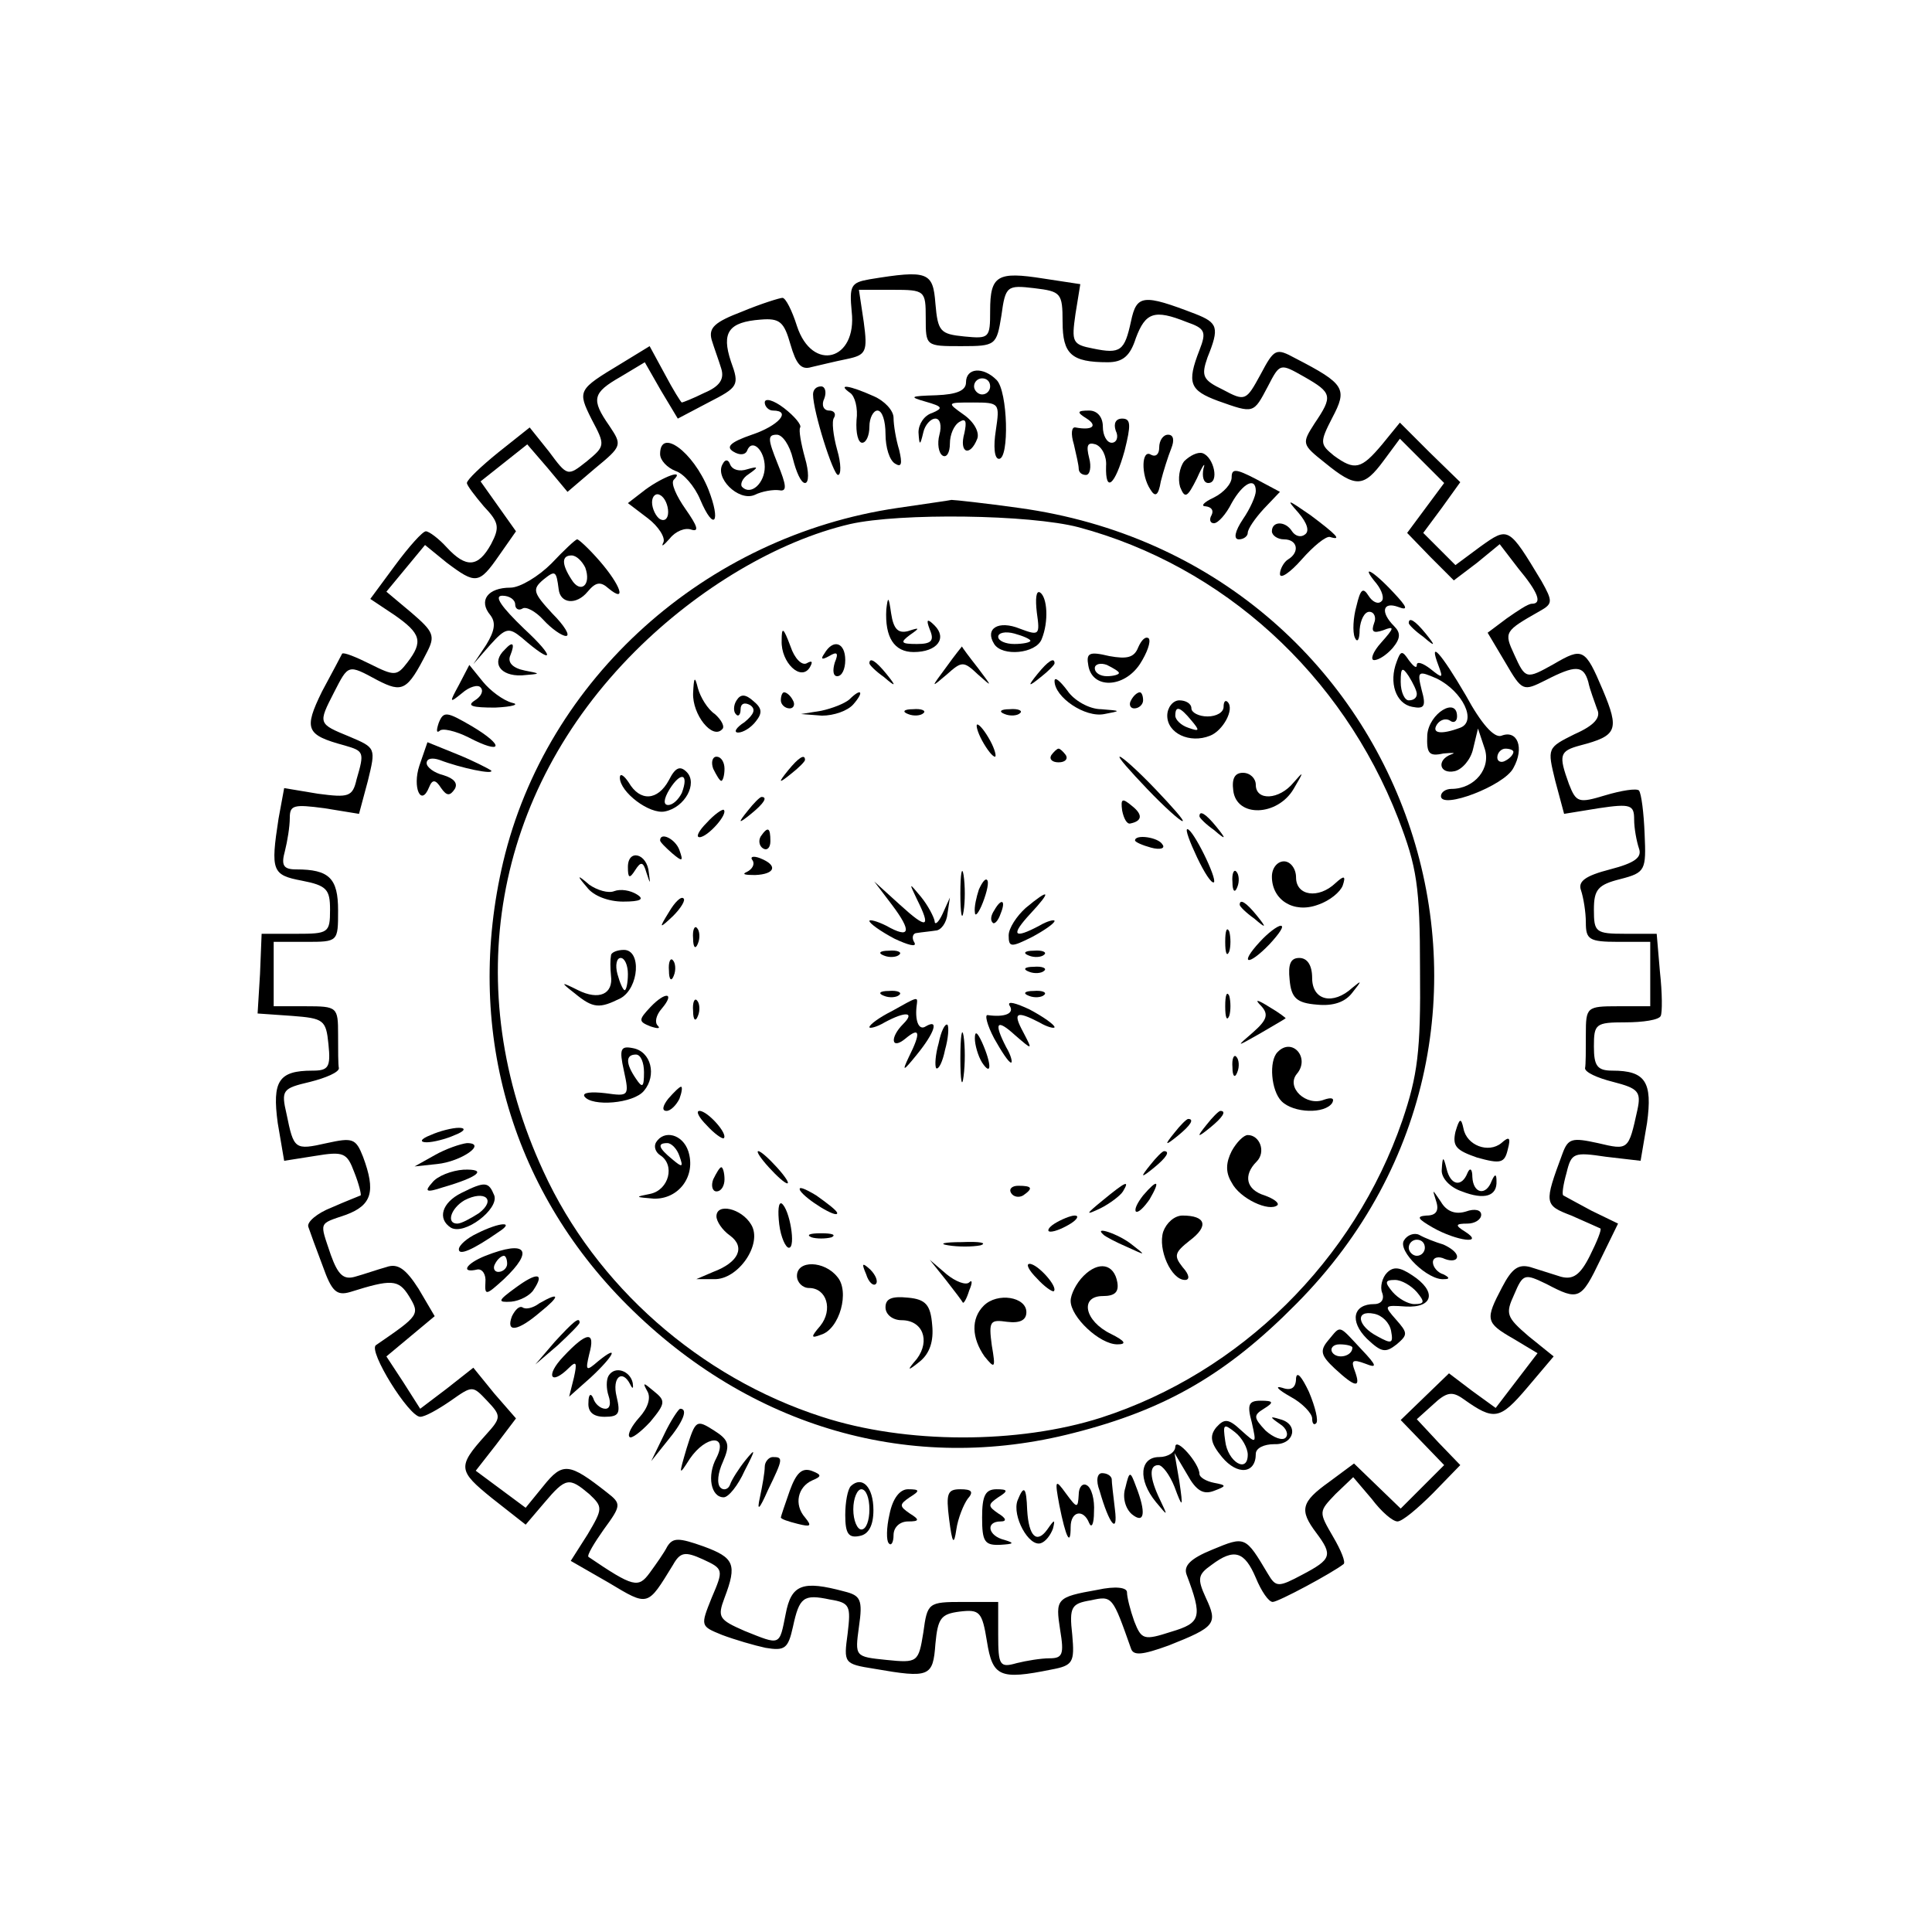 <?xml version="1.0" standalone="no"?>
<!DOCTYPE svg PUBLIC "-//W3C//DTD SVG 20010904//EN"
 "http://www.w3.org/TR/2001/REC-SVG-20010904/DTD/svg10.dtd">
<svg version="1.0" xmlns="http://www.w3.org/2000/svg"
 width="240pt" height="240pt" viewBox="0 0 240 240"
 preserveAspectRatio="xMidYMid meet">

<g transform="translate(0,240) scale(0.1,-0.1)"
fill="#000000" stroke="none">
<path d="M1080 2053 c-23 -4 -25 -8 -22 -40 7 -61 -49 -76 -68 -18 -6 19 -14
35 -18 35 -3 0 -26 -7 -50 -17 -34 -13 -42 -20 -38 -35 3 -10 9 -26 12 -36 4
-13 -2 -22 -21 -30 -14 -7 -27 -12 -28 -12 -1 0 -11 16 -21 35 l-19 35 -36
-22 c-53 -32 -54 -33 -36 -69 17 -32 17 -33 -6 -52 -24 -19 -24 -19 -47 12
l-24 30 -39 -31 c-21 -17 -39 -34 -39 -38 0 -3 10 -16 21 -29 19 -20 20 -26 9
-47 -16 -29 -31 -30 -55 -4 -10 11 -22 20 -26 20 -4 0 -21 -19 -38 -42 l-31
-42 30 -20 c33 -23 36 -33 16 -59 -13 -17 -16 -17 -46 -2 -18 9 -33 15 -35 13
-1 -2 -12 -23 -25 -47 -23 -47 -20 -54 28 -67 24 -7 25 -8 15 -42 -5 -22 -10
-23 -48 -18 l-42 7 -7 -38 c-10 -65 -8 -70 29 -77 31 -6 35 -11 35 -36 0 -29
-2 -30 -42 -30 l-43 0 -2 -50 -3 -49 43 -3 c39 -3 42 -5 45 -35 3 -29 0 -33
-20 -33 -42 0 -50 -13 -43 -65 l8 -47 38 6 c36 6 40 4 49 -20 6 -15 9 -28 8
-29 -2 -1 -18 -7 -36 -15 -18 -7 -31 -18 -29 -24 2 -6 10 -28 18 -49 11 -31
17 -37 34 -32 51 16 60 16 73 -5 14 -23 13 -24 -41 -61 -10 -7 41 -89 55 -89
6 0 22 9 38 20 27 19 27 19 45 0 18 -19 18 -21 -2 -43 -35 -39 -34 -44 8 -78
l42 -33 23 27 c27 32 31 32 56 11 17 -16 17 -18 -2 -50 l-21 -33 47 -27 c50
-30 48 -30 80 22 9 16 15 17 37 7 26 -12 26 -13 11 -48 -14 -35 -14 -35 13
-46 16 -6 40 -13 54 -16 24 -4 28 -1 34 26 8 37 13 41 46 34 25 -4 26 -8 22
-42 -5 -37 -5 -38 33 -44 69 -12 73 -10 76 31 3 32 7 37 30 40 25 3 28 0 34
-37 7 -44 16 -48 80 -35 27 5 29 9 26 43 -4 35 -1 39 23 43 27 6 27 5 50 -60
3 -9 14 -8 47 4 58 23 61 27 46 59 -11 24 -10 29 7 41 28 21 41 17 55 -16 7
-17 16 -30 21 -30 7 0 74 36 88 47 3 2 -3 17 -13 34 -18 31 -18 31 3 53 l22
21 23 -27 c12 -16 26 -28 32 -28 6 0 25 16 44 35 l34 35 -27 28 -27 29 20 18
c17 16 24 17 38 7 38 -27 45 -26 79 14 l33 39 -31 25 c-28 24 -29 28 -18 52
11 26 13 26 40 13 40 -21 43 -20 67 30 l22 45 -33 16 c-17 9 -33 18 -35 19 -2
1 0 14 4 28 6 25 9 26 49 20 l43 -5 8 47 c7 51 -2 65 -43 65 -19 0 -23 6 -23
30 0 28 2 30 39 30 22 0 42 3 44 8 2 4 2 28 -1 55 l-4 47 -39 0 c-37 0 -39 2
-39 30 0 25 5 31 33 38 31 8 32 11 30 56 -1 26 -4 50 -7 54 -3 3 -22 0 -42 -6
-33 -10 -36 -9 -45 14 -13 36 -12 41 14 48 46 12 49 19 28 69 -22 52 -25 53
-61 32 -34 -19 -35 -19 -49 12 -13 28 -12 29 32 54 16 9 16 12 2 37 -41 68
-41 68 -76 43 l-31 -23 -20 20 -20 20 23 31 23 32 -38 37 -37 37 -22 -27 c-26
-31 -34 -33 -60 -14 -17 14 -18 16 -2 47 19 36 16 42 -46 74 -24 13 -26 12
-43 -20 -18 -33 -19 -34 -47 -19 -25 12 -27 17 -19 40 15 37 13 43 -15 54 -65
25 -73 24 -80 -9 -8 -37 -13 -41 -47 -34 -26 5 -27 8 -22 43 l6 37 -46 7 c-57
9 -66 4 -66 -40 0 -34 -1 -35 -32 -32 -30 3 -33 6 -36 41 -3 39 -9 42 -82 30z
m240 -53 c0 -40 11 -50 56 -50 19 0 28 8 35 30 12 32 23 36 63 20 23 -8 25
-12 16 -35 -16 -41 -12 -50 23 -63 45 -16 44 -16 62 18 15 29 15 29 45 12 35
-20 36 -24 13 -58 -16 -25 -16 -26 13 -49 38 -31 48 -31 73 3 l20 27 27 -27
28 -28 -23 -31 -23 -31 29 -30 29 -29 29 22 28 23 23 -30 c25 -30 30 -44 17
-44 -5 0 -18 -9 -31 -18 l-24 -18 22 -37 c21 -36 22 -36 50 -22 37 19 47 19
53 -2 2 -10 8 -25 11 -34 5 -10 -3 -20 -28 -31 -34 -17 -34 -17 -24 -58 l11
-41 43 7 c40 6 44 4 44 -14 0 -11 3 -27 6 -36 4 -11 -5 -18 -36 -26 -31 -8
-40 -15 -36 -26 3 -9 6 -27 6 -40 0 -21 4 -24 40 -24 l40 0 0 -40 0 -40 -40 0
c-39 0 -40 -1 -40 -35 0 -19 0 -38 -1 -42 0 -5 15 -12 35 -17 31 -8 35 -12 30
-35 -11 -50 -11 -50 -49 -41 -32 7 -37 6 -44 -13 -23 -62 -23 -64 11 -77 18
-8 34 -15 36 -16 2 -1 -4 -16 -13 -34 -12 -24 -21 -30 -36 -26 -10 3 -28 9
-38 12 -15 4 -23 -2 -35 -25 -21 -40 -21 -44 14 -64 l30 -18 -26 -34 -26 -34
-29 21 -29 22 -30 -29 -30 -29 27 -28 27 -28 -27 -27 -27 -27 -29 28 -29 28
-31 -23 c-35 -25 -37 -35 -16 -63 21 -28 19 -33 -17 -52 -30 -16 -33 -16 -43
1 -28 47 -28 47 -69 30 -27 -11 -36 -20 -32 -31 20 -53 18 -60 -19 -71 -34
-11 -37 -10 -46 13 -5 14 -9 30 -9 36 0 6 -14 8 -37 3 -51 -9 -52 -11 -46 -50
5 -30 3 -35 -13 -35 -11 0 -29 -3 -41 -6 -21 -6 -23 -3 -23 35 l0 41 -44 0
c-43 0 -44 -1 -49 -38 -6 -37 -7 -38 -46 -34 -39 4 -39 4 -34 41 5 34 2 39
-18 44 -52 14 -66 9 -73 -28 -8 -40 -6 -39 -51 -21 -32 14 -34 17 -25 41 16
42 12 50 -26 64 -31 11 -38 11 -45 0 -4 -8 -14 -22 -22 -33 -14 -19 -20 -18
-76 20 -2 2 7 17 19 34 22 30 22 32 4 46 -47 37 -55 38 -79 8 l-22 -27 -31 23
-31 23 25 32 25 33 -27 31 -26 32 -33 -26 -33 -25 -21 33 -21 32 30 25 30 25
-20 34 c-16 25 -26 32 -40 27 -11 -3 -28 -9 -39 -12 -14 -4 -21 2 -30 27 -14
42 -16 38 19 50 32 12 37 29 21 72 -9 23 -13 24 -45 17 -40 -9 -41 -8 -50 36
-7 30 -5 32 29 40 20 5 36 12 36 17 -1 4 -1 23 -1 42 0 34 -1 35 -40 35 l-40
0 0 40 0 40 40 0 c40 0 40 0 40 39 0 40 -11 51 -52 51 -16 0 -19 5 -14 23 3
12 6 30 6 41 0 16 5 17 43 12 l43 -7 11 41 c10 41 10 41 -23 55 -39 16 -39 16
-19 55 18 35 17 35 54 15 31 -16 37 -13 61 34 11 21 9 26 -19 50 l-31 26 24
29 24 29 27 -22 c36 -27 40 -27 65 9 l21 30 -22 31 -22 31 29 23 29 23 25 -29
25 -30 34 29 c34 28 34 29 18 53 -23 33 -21 41 14 61 l30 18 20 -35 21 -35 38
20 c37 19 39 21 28 51 -12 36 -3 49 37 52 24 2 29 -3 37 -31 7 -24 13 -32 26
-28 9 2 29 7 44 10 24 5 26 9 21 46 l-6 40 42 0 c40 0 41 -1 41 -35 0 -35 0
-35 44 -35 43 0 44 1 50 38 5 37 7 38 41 34 33 -4 35 -6 35 -42z"/>
<path d="M1200 1925 c0 -10 -11 -15 -37 -16 -33 -1 -34 -2 -13 -8 21 -6 22 -8
8 -14 -10 -3 -17 -14 -17 -24 1 -17 2 -17 6 0 2 9 9 17 15 17 6 0 8 -9 5 -20
-3 -11 -1 -23 4 -26 5 -3 9 4 9 15 0 11 5 23 12 27 8 5 9 0 6 -14 -7 -25 7
-30 16 -7 3 8 -4 21 -17 30 -21 15 -21 15 12 15 33 0 33 -1 28 -35 -3 -19 -2
-35 4 -35 13 0 11 84 -3 98 -17 17 -38 15 -38 -3z m30 -5 c0 -5 -4 -10 -10
-10 -5 0 -10 5 -10 10 0 6 5 10 10 10 6 0 10 -4 10 -10z"/>
<path d="M1010 1910 c0 -21 25 -100 31 -100 4 0 4 14 -1 31 -5 18 -7 36 -4 40
3 5 0 9 -6 9 -7 0 -10 7 -6 15 3 8 1 15 -4 15 -6 0 -10 -4 -10 -10z"/>
<path d="M1056 1912 c6 -4 10 -19 8 -34 -1 -16 2 -28 7 -28 5 0 9 9 9 20 0 11
5 20 10 20 6 0 10 -13 10 -29 0 -17 5 -33 12 -37 8 -5 9 0 5 17 -4 13 -7 31
-7 40 0 9 -11 21 -25 27 -29 13 -46 16 -29 4z"/>
<path d="M950 1900 c0 -5 5 -10 10 -10 24 0 7 -19 -26 -30 -26 -9 -33 -15 -23
-21 8 -5 15 -4 17 1 6 16 22 1 22 -20 0 -20 -17 -36 -28 -25 -3 3 0 11 8 16
13 9 12 10 -2 6 -9 -3 -18 -1 -21 6 -2 6 -6 7 -9 1 -11 -17 19 -47 39 -39 10
5 24 7 31 6 10 -2 9 6 -2 33 -12 30 -13 36 -1 36 7 0 16 -13 20 -30 4 -16 10
-30 15 -30 5 0 5 14 0 31 -5 18 -8 35 -6 38 2 3 -7 14 -20 24 -13 10 -24 13
-24 7z"/>
<path d="M1350 1880 c14 -9 7 -15 -14 -11 -5 1 -6 -8 -2 -21 3 -13 6 -26 6
-30 0 -5 4 -8 9 -8 5 0 7 10 4 21 -4 16 -2 20 8 17 8 -3 14 -15 13 -27 -1 -34
11 -24 23 19 8 32 8 40 -3 40 -8 0 -11 -6 -8 -15 4 -8 1 -15 -5 -15 -6 0 -11
9 -11 20 0 12 -7 20 -17 20 -15 0 -16 -2 -3 -10z"/>
<path d="M1440 1844 c0 -8 -4 -12 -10 -9 -12 8 -13 -25 -1 -43 6 -10 10 -8 13
10 3 12 9 31 13 41 4 10 3 17 -4 17 -6 0 -11 -7 -11 -16z"/>
<path d="M820 1836 c0 -8 9 -17 19 -21 10 -3 24 -19 31 -36 17 -40 26 -28 10
13 -19 47 -60 77 -60 44z"/>
<path d="M1471 1827 c-6 -8 -8 -22 -5 -32 6 -15 9 -13 21 11 7 16 11 21 8 12
-2 -10 0 -18 6 -18 14 0 7 32 -7 37 -6 2 -16 -3 -23 -10z"/>
<path d="M1530 1807 c0 -8 -10 -19 -22 -25 -13 -6 -17 -11 -10 -11 7 -1 10 -5
7 -11 -3 -5 -2 -10 3 -10 5 0 15 11 22 25 14 25 30 33 30 15 0 -6 -7 -22 -16
-35 -10 -15 -12 -25 -5 -25 6 0 11 4 11 8 0 5 9 18 20 30 l20 21 -30 16 c-25
13 -30 13 -30 2z"/>
<path d="M802 1792 l-22 -17 25 -19 c13 -10 22 -24 19 -30 -3 -6 0 -4 8 5 7 9
19 14 27 11 10 -3 7 5 -7 25 -12 17 -19 33 -15 37 14 14 -13 4 -35 -12z m28
-28 c0 -8 -4 -12 -10 -9 -5 3 -10 13 -10 21 0 8 5 12 10 9 6 -3 10 -13 10 -21z"/>
<path d="M1115 1769 c-239 -35 -436 -212 -490 -440 -48 -204 8 -404 154 -550
153 -153 354 -211 555 -159 114 29 190 73 276 160 343 345 143 922 -344 989
-43 6 -80 10 -84 10 -4 -1 -34 -5 -67 -10z m225 -24 c179 -48 327 -182 397
-362 23 -60 27 -83 27 -188 1 -101 -3 -131 -22 -187 -60 -174 -201 -313 -374
-369 -103 -33 -243 -33 -347 1 -152 49 -281 163 -346 305 -105 227 -62 470
114 646 78 78 177 137 267 158 62 14 223 12 284 -4z"/>
<path d="M1288 1639 c4 -28 3 -29 -21 -20 -27 11 -44 0 -32 -19 10 -16 52 -12
59 6 9 22 7 52 -2 58 -5 3 -6 -8 -4 -25z m-8 -35 c0 -2 -9 -4 -20 -4 -11 0
-20 4 -20 9 0 5 9 7 20 4 11 -3 20 -7 20 -9z"/>
<path d="M1101 1643 c-2 -35 10 -53 34 -53 29 0 42 17 26 33 -9 9 -11 8 -6 -5
6 -14 2 -18 -16 -18 -20 0 -21 2 -9 11 13 9 13 10 -2 5 -12 -3 -18 2 -21 22
-3 21 -4 22 -6 5z"/>
<path d="M971 1604 c-1 -27 24 -51 35 -33 4 7 3 9 -4 5 -6 -3 -15 6 -20 21 -9
24 -11 25 -11 7z"/>
<path d="M1414 1596 c-5 -13 -14 -15 -36 -11 -25 6 -29 4 -26 -12 5 -29 44
-28 64 2 9 14 14 28 11 32 -4 3 -9 -2 -13 -11z m-24 -32 c0 -2 -7 -4 -15 -4
-8 0 -15 4 -15 10 0 5 7 7 15 4 8 -4 15 -8 15 -10z"/>
<path d="M1024 1588 c-5 -7 -3 -8 6 -3 10 6 12 4 7 -8 -3 -10 -2 -17 3 -17 6
0 10 9 10 20 0 22 -15 27 -26 8z"/>
<path d="M1176 1572 c-20 -27 -20 -27 0 -10 19 17 21 17 39 0 18 -16 18 -16 0
8 -11 14 -20 26 -20 27 0 0 -9 -11 -19 -25z"/>
<path d="M1080 1576 c0 -2 8 -10 18 -17 15 -13 16 -12 3 4 -13 16 -21 21 -21
13z"/>
<path d="M1289 1563 c-13 -16 -12 -17 4 -4 9 7 17 15 17 17 0 8 -8 3 -21 -13z"/>
<path d="M861 1539 c-1 -27 24 -58 36 -45 4 3 -1 12 -9 19 -9 6 -18 21 -21 32
-4 16 -5 14 -6 -6z"/>
<path d="M1310 1554 c0 -20 38 -46 62 -41 21 4 21 4 -4 6 -15 0 -34 11 -42 23
-9 12 -16 18 -16 12z"/>
<path d="M915 1530 c-4 -6 -4 -14 -1 -17 3 -4 6 -1 6 6 0 7 5 9 12 5 7 -5 5
-11 -7 -21 -11 -7 -14 -13 -8 -13 6 0 16 6 22 14 8 10 8 16 -3 25 -10 9 -16 9
-21 1z"/>
<path d="M970 1530 c0 -5 5 -10 11 -10 5 0 7 5 4 10 -3 6 -8 10 -11 10 -2 0
-4 -4 -4 -10z"/>
<path d="M1055 1531 c-6 -5 -21 -11 -35 -14 l-25 -4 26 -2 c15 0 32 6 39 14
14 16 10 21 -5 6z"/>
<path d="M1405 1530 c-3 -5 -1 -10 4 -10 6 0 11 5 11 10 0 6 -2 10 -4 10 -3 0
-8 -4 -11 -10z"/>
<path d="M1450 1511 c0 -22 28 -35 53 -25 16 6 31 33 22 42 -3 3 -5 0 -5 -6 0
-7 -9 -12 -20 -12 -11 0 -20 5 -20 10 0 6 -7 10 -15 10 -8 0 -15 -9 -15 -19z
m30 -6 c11 -13 10 -14 -4 -9 -9 3 -16 10 -16 15 0 13 6 11 20 -6z"/>
<path d="M1128 1513 c7 -3 16 -2 19 1 4 3 -2 6 -13 5 -11 0 -14 -3 -6 -6z"/>
<path d="M1248 1513 c7 -3 16 -2 19 1 4 3 -2 6 -13 5 -11 0 -14 -3 -6 -6z"/>
<path d="M1220 1480 c6 -11 13 -20 16 -20 2 0 0 9 -6 20 -6 11 -13 20 -16 20
-2 0 0 -9 6 -20z"/>
<path d="M1306 1462 c-3 -5 1 -9 9 -9 8 0 12 4 9 9 -3 4 -7 8 -9 8 -2 0 -6 -4
-9 -8z"/>
<path d="M886 1445 c4 -8 8 -15 10 -15 2 0 4 7 4 15 0 8 -4 15 -10 15 -5 0 -7
-7 -4 -15z"/>
<path d="M979 1443 c-13 -16 -12 -17 4 -4 9 7 17 15 17 17 0 8 -8 3 -21 -13z"/>
<path d="M1425 1420 c21 -22 41 -40 44 -40 3 0 -13 18 -34 40 -21 22 -41 40
-44 40 -3 0 13 -18 34 -40z"/>
<path d="M831 1431 c-14 -26 -36 -27 -50 -3 -6 9 -11 12 -11 6 0 -18 37 -46
56 -42 25 5 41 35 27 49 -8 8 -14 6 -22 -10z m16 -16 c-4 -8 -11 -15 -17 -15
-6 0 -6 7 2 20 14 22 24 19 15 -5z"/>
<path d="M1532 1418 c4 -34 55 -32 75 2 13 22 13 23 0 8 -18 -22 -47 -23 -47
-3 0 8 -7 15 -16 15 -10 0 -14 -7 -12 -22z"/>
<path d="M929 1393 c-13 -16 -12 -17 4 -4 16 13 21 21 13 21 -2 0 -10 -8 -17
-17z"/>
<path d="M1394 1393 c2 -10 6 -17 10 -16 15 3 16 11 2 22 -12 10 -14 9 -12 -6z"/>
<path d="M878 1378 c-10 -10 -14 -18 -9 -18 10 0 36 29 30 34 -2 1 -12 -6 -21
-16z"/>
<path d="M1490 1386 c0 -2 8 -10 18 -17 15 -13 16 -12 3 4 -13 16 -21 21 -21
13z"/>
<path d="M945 1361 c-3 -5 -2 -12 3 -15 5 -3 9 1 9 9 0 17 -3 19 -12 6z"/>
<path d="M1487 1335 c9 -19 18 -33 21 -31 4 5 -26 66 -33 66 -3 0 3 -16 12
-35z"/>
<path d="M820 1356 c0 -2 7 -9 15 -16 13 -11 14 -10 9 4 -5 14 -24 23 -24 12z"/>
<path d="M1410 1356 c0 -2 9 -6 20 -9 11 -3 18 -1 14 4 -5 9 -34 13 -34 5z"/>
<path d="M780 1323 c0 -14 2 -15 9 -4 7 11 10 11 14 -3 5 -15 5 -15 3 0 -2 24
-26 30 -26 7z"/>
<path d="M935 1331 c3 -5 -1 -11 -7 -14 -7 -3 -3 -4 10 -4 25 1 29 12 6 21 -8
3 -13 2 -9 -3z"/>
<path d="M1193 1290 c0 -25 2 -35 4 -22 2 12 2 32 0 45 -2 12 -4 2 -4 -23z"/>
<path d="M1580 1311 c0 -29 27 -46 57 -35 15 5 28 16 31 24 4 12 2 13 -9 3
-21 -20 -49 -16 -49 7 0 11 -7 20 -15 20 -8 0 -15 -8 -15 -19z"/>
<path d="M1531 1304 c0 -11 3 -14 6 -6 3 7 2 16 -1 19 -3 4 -6 -2 -5 -13z"/>
<path d="M729 1298 c8 -11 27 -18 45 -18 22 0 27 3 17 9 -8 5 -20 7 -28 4 -7
-3 -21 1 -31 8 -15 13 -16 12 -3 -3z"/>
<path d="M1216 1295 c-3 -9 -6 -22 -5 -28 0 -7 5 -1 10 12 5 13 8 26 5 28 -2
2 -6 -3 -10 -12z"/>
<path d="M1108 1276 c25 -33 23 -43 -7 -26 -12 6 -21 8 -21 6 0 -3 14 -13 31
-22 17 -8 28 -11 25 -5 -4 6 -2 12 3 12 6 1 17 2 23 3 7 0 14 10 15 21 l3 20
-9 -20 c-5 -11 -10 -15 -10 -9 -1 5 -8 19 -17 30 -15 18 -15 18 -5 -3 18 -36
13 -38 -21 -7 l-32 29 22 -29z"/>
<path d="M831 1267 c-13 -21 -12 -21 5 -5 10 10 16 20 13 22 -3 3 -11 -5 -18
-17z"/>
<path d="M1274 1272 c-11 -10 -21 -25 -21 -34 0 -15 3 -15 29 -2 15 8 28 17
28 20 0 2 -9 0 -19 -6 -32 -17 -36 -12 -11 15 27 29 24 32 -6 7z"/>
<path d="M1235 1269 c-4 -6 -5 -12 -2 -15 2 -3 7 2 10 11 7 17 1 20 -8 4z"/>
<path d="M1540 1276 c0 -2 8 -10 18 -17 15 -13 16 -12 3 4 -13 16 -21 21 -21
13z"/>
<path d="M861 1234 c0 -11 3 -14 6 -6 3 7 2 16 -1 19 -3 4 -6 -2 -5 -13z"/>
<path d="M1522 1230 c0 -14 2 -19 5 -12 2 6 2 18 0 25 -3 6 -5 1 -5 -13z"/>
<path d="M1565 1230 c-26 -28 -15 -31 12 -3 12 13 19 23 14 23 -4 0 -16 -9
-26 -20z"/>
<path d="M759 1213 c-1 -5 -1 -15 0 -25 3 -23 -15 -31 -41 -18 -22 11 -22 10
-4 -4 23 -19 31 -19 57 -6 23 13 26 60 4 60 -8 0 -16 -3 -16 -7z m21 -23 c0
-11 -2 -20 -4 -20 -2 0 -6 9 -9 20 -3 11 -1 20 4 20 5 0 9 -9 9 -20z"/>
<path d="M1098 1213 c7 -3 16 -2 19 1 4 3 -2 6 -13 5 -11 0 -14 -3 -6 -6z"/>
<path d="M1278 1213 c7 -3 16 -2 19 1 4 3 -2 6 -13 5 -11 0 -14 -3 -6 -6z"/>
<path d="M831 1194 c0 -11 3 -14 6 -6 3 7 2 16 -1 19 -3 4 -6 -2 -5 -13z"/>
<path d="M1602 1183 c2 -23 9 -29 34 -31 20 -2 35 3 44 15 12 15 12 16 0 6
-24 -22 -50 -16 -50 12 0 16 -6 25 -16 25 -11 0 -14 -8 -12 -27z"/>
<path d="M1278 1193 c7 -3 16 -2 19 1 4 3 -2 6 -13 5 -11 0 -14 -3 -6 -6z"/>
<path d="M808 1149 c-15 -16 -15 -18 0 -24 9 -3 13 -3 9 1 -4 4 -2 13 5 21 17
20 5 22 -14 2z"/>
<path d="M1098 1163 c7 -3 16 -2 19 1 4 3 -2 6 -13 5 -11 0 -14 -3 -6 -6z"/>
<path d="M1278 1163 c7 -3 16 -2 19 1 4 3 -2 6 -13 5 -11 0 -14 -3 -6 -6z"/>
<path d="M1522 1150 c0 -14 2 -19 5 -12 2 6 2 18 0 25 -3 6 -5 1 -5 -13z"/>
<path d="M861 1144 c0 -11 3 -14 6 -6 3 7 2 16 -1 19 -3 4 -6 -2 -5 -13z"/>
<path d="M1108 1144 c-16 -8 -28 -17 -28 -20 0 -2 9 0 19 6 26 14 38 13 23 -2
-17 -17 -15 -33 3 -18 18 15 19 7 4 -23 -9 -19 -7 -18 10 3 22 27 28 45 11 35
-9 -6 -14 8 -11 28 1 9 1 9 -31 -9z"/>
<path d="M1254 1151 c7 -10 -6 -15 -27 -12 -4 1 -1 -12 8 -29 9 -16 18 -30 21
-30 2 0 0 9 -6 19 -16 31 -12 36 11 15 22 -19 22 -19 10 4 -13 24 -9 27 20 12
10 -6 19 -8 19 -6 0 3 -14 13 -31 22 -17 8 -28 11 -25 5z"/>
<path d="M1567 1150 c9 -10 7 -17 -10 -32 -22 -19 -22 -19 8 -2 17 10 31 18
32 19 1 0 -8 7 -20 14 -16 10 -19 10 -10 1z"/>
<path d="M1166 1104 c-4 -14 -5 -28 -3 -31 3 -2 8 8 11 23 4 14 5 28 3 31 -3
2 -8 -8 -11 -23z"/>
<path d="M1193 1085 c0 -27 2 -38 4 -22 2 15 2 37 0 50 -2 12 -4 0 -4 -28z"/>
<path d="M1211 1110 c0 -8 4 -22 9 -30 12 -18 12 -2 0 25 -6 13 -9 15 -9 5z"/>
<path d="M775 1070 c7 -32 6 -32 -23 -28 -17 2 -29 1 -26 -4 9 -13 61 -9 74 7
16 19 9 49 -14 53 -15 3 -17 -1 -11 -28z m25 -2 c0 -19 -2 -20 -10 -8 -13 19
-13 30 0 30 6 0 10 -10 10 -22z"/>
<path d="M1587 1093 c-11 -11 -8 -48 5 -61 15 -15 54 -16 63 -2 3 6 -1 7 -10
4 -22 -9 -48 15 -34 32 17 20 -6 46 -24 27z"/>
<path d="M1531 1074 c0 -11 3 -14 6 -6 3 7 2 16 -1 19 -3 4 -6 -2 -5 -13z"/>
<path d="M830 1035 c-7 -9 -8 -15 -2 -15 5 0 12 7 16 15 3 8 4 15 2 15 -2 0
-9 -7 -16 -15z"/>
<path d="M878 1002 c9 -10 19 -17 21 -16 6 5 -20 34 -30 34 -5 0 -1 -8 9 -18z"/>
<path d="M1499 1003 c-13 -16 -12 -17 4 -4 16 13 21 21 13 21 -2 0 -10 -8 -17
-17z"/>
<path d="M1459 993 c-13 -16 -12 -17 4 -4 16 13 21 21 13 21 -2 0 -10 -8 -17
-17z"/>
<path d="M815 981 c-3 -5 -1 -12 5 -16 19 -12 11 -43 -12 -48 -20 -4 -19 -4 4
-6 31 -1 53 28 43 59 -7 21 -30 27 -40 11z m29 -17 c5 -14 4 -15 -9 -4 -17 14
-19 20 -6 20 5 0 12 -7 15 -16z"/>
<path d="M1530 970 c-7 -14 -8 -26 0 -39 10 -20 47 -37 57 -28 2 3 -5 8 -16
12 -23 7 -27 25 -10 42 12 12 4 33 -11 33 -5 0 -14 -9 -20 -20z"/>
<path d="M955 950 c10 -11 20 -20 23 -20 3 0 -3 9 -13 20 -10 11 -20 20 -23
20 -3 0 3 -9 13 -20z"/>
<path d="M1429 953 c-13 -16 -12 -17 4 -4 16 13 21 21 13 21 -2 0 -10 -8 -17
-17z"/>
<path d="M886 935 c-3 -8 -1 -15 4 -15 6 0 10 7 10 15 0 8 -2 15 -4 15 -2 0
-6 -7 -10 -15z"/>
<path d="M994 921 c7 -11 46 -35 46 -28 0 3 -12 12 -26 22 -15 9 -23 12 -20 6z"/>
<path d="M1256 918 c3 -5 10 -6 15 -3 13 9 11 12 -6 12 -8 0 -12 -4 -9 -9z"/>
<path d="M1370 909 c-22 -18 -22 -19 -3 -10 12 6 25 16 28 21 9 15 3 12 -25
-11z"/>
<path d="M1420 915 c-7 -9 -11 -17 -9 -20 3 -2 10 5 17 15 14 24 10 26 -8 5z"/>
<path d="M968 879 c2 -16 8 -29 12 -29 9 0 1 48 -9 55 -4 2 -5 -9 -3 -26z"/>
<path d="M890 889 c0 -6 7 -17 17 -24 19 -14 11 -33 -21 -45 l-21 -9 22 0 c30
-1 61 44 46 68 -12 20 -43 27 -43 10z"/>
<path d="M1310 880 c-8 -5 -10 -10 -5 -10 6 0 17 5 25 10 8 5 11 10 5 10 -5 0
-17 -5 -25 -10z"/>
<path d="M1445 870 c-7 -22 10 -60 27 -60 6 0 6 6 -3 16 -11 14 -10 18 9 33
24 18 20 31 -9 31 -10 0 -20 -9 -24 -20z"/>
<path d="M1008 863 c6 -2 18 -2 25 0 6 3 1 5 -13 5 -14 0 -19 -2 -12 -5z"/>
<path d="M1371 866 c2 -2 15 -9 29 -15 24 -11 24 -11 6 3 -16 13 -49 24 -35
12z"/>
<path d="M1178 853 c12 -2 30 -2 40 0 9 3 -1 5 -23 4 -22 0 -30 -2 -17 -4z"/>
<path d="M990 815 c0 -8 7 -15 15 -15 22 0 30 -27 14 -47 -12 -14 -12 -16 1
-11 23 7 36 54 20 72 -16 20 -50 21 -50 1z"/>
<path d="M1076 817 c3 -10 9 -15 12 -12 3 3 0 11 -7 18 -10 9 -11 8 -5 -6z"/>
<path d="M1175 810 c11 -14 20 -26 21 -28 1 -2 5 5 8 15 4 9 4 14 0 10 -4 -4
-17 1 -28 10 l-21 18 20 -25z"/>
<path d="M1288 812 c9 -10 19 -17 21 -16 6 5 -20 34 -30 34 -5 0 -1 -8 9 -18z"/>
<path d="M1346 815 c-9 -9 -16 -23 -16 -31 0 -20 36 -54 58 -54 12 0 10 4 -8
13 -33 16 -39 47 -10 47 15 0 20 5 18 17 -4 23 -23 27 -42 8z"/>
<path d="M1100 776 c0 -9 9 -16 20 -16 26 0 36 -25 19 -48 -13 -15 -12 -16 4
-3 12 10 17 25 15 45 -2 25 -8 32 -30 34 -20 2 -28 -1 -28 -12z"/>
<path d="M1222 778 c-16 -16 -15 -40 1 -63 13 -16 14 -15 9 14 -4 30 -2 32 19
29 16 -2 24 2 24 12 0 19 -36 25 -53 8z"/>
<path d="M1613 1763 c11 -13 14 -23 8 -27 -5 -4 -12 -2 -16 4 -8 13 -25 13
-25 0 0 -5 7 -10 15 -10 17 0 20 -16 5 -25 -5 -3 -10 -12 -10 -18 0 -7 13 2
27 18 15 17 30 29 35 28 16 -5 8 3 -24 27 -29 20 -31 21 -15 3z"/>
<path d="M685 1700 c-16 -16 -39 -30 -51 -30 -28 0 -40 -16 -25 -34 7 -9 6
-19 -5 -37 l-16 -24 21 24 c19 21 23 22 39 9 40 -35 43 -26 3 11 -28 27 -38
41 -27 41 9 0 16 -5 16 -11 0 -5 4 -8 9 -5 4 3 16 -3 26 -14 10 -11 23 -20 28
-20 6 0 -2 13 -17 28 -24 26 -25 30 -11 42 15 12 16 11 19 -12 2 -18 22 -20
36 -3 10 12 16 13 26 4 23 -19 15 4 -11 34 -13 15 -26 27 -28 27 -2 0 -16 -13
-32 -30z m42 -5 c8 -22 -6 -33 -17 -15 -13 20 -12 30 0 30 6 0 13 -7 17 -15z"/>
<path d="M1710 1675 c7 -9 10 -19 6 -22 -4 -4 -11 -1 -16 7 -7 11 -10 8 -15
-13 -4 -14 -5 -32 -2 -39 3 -7 6 -3 6 10 1 12 6 22 12 22 6 0 9 -7 6 -14 -4
-11 -1 -13 11 -9 15 6 14 3 -2 -15 -11 -12 -14 -22 -9 -22 6 0 16 7 23 15 10
12 10 19 2 27 -18 18 -14 31 5 24 13 -5 11 0 -6 18 -26 28 -42 36 -21 11z"/>
<path d="M1750 1626 c0 -2 8 -10 18 -17 15 -13 16 -12 3 4 -13 16 -21 21 -21
13z"/>
<path d="M627 1593 c-17 -16 -6 -33 21 -32 24 2 25 2 4 6 -15 3 -22 10 -18 19
6 15 3 18 -7 7z"/>
<path d="M1735 1578 c-10 -26 -1 -52 19 -56 15 -3 18 0 12 21 -6 24 -4 24 19
14 32 -16 50 -53 29 -61 -24 -9 -36 -7 -29 4 4 6 11 8 16 5 5 -4 9 -1 9 5 0
25 -35 4 -37 -23 -1 -23 2 -27 20 -23 12 1 16 1 10 -1 -19 -7 -15 -25 4 -21 9
2 20 14 23 28 l6 25 8 -24 c9 -25 -12 -51 -41 -51 -7 0 -13 -4 -13 -9 0 -17
79 13 90 35 14 25 5 48 -15 40 -9 -3 -25 15 -44 50 -31 53 -47 71 -34 37 6
-16 5 -16 -10 -4 -9 7 -17 10 -17 5 0 -5 -4 -2 -10 6 -8 12 -10 12 -15 -2z
m25 -40 c0 -5 -4 -8 -10 -8 -5 0 -10 10 -10 23 0 18 2 19 10 7 5 -8 10 -18 10
-22z m120 -72 c0 -3 -4 -8 -10 -11 -5 -3 -10 -1 -10 4 0 6 5 11 10 11 6 0 10
-2 10 -4z"/>
<path d="M570 1549 c-12 -22 -12 -23 4 -10 9 8 20 11 23 7 4 -4 1 -11 -7 -16
-11 -7 -3 -9 25 -9 22 1 31 4 21 6 -11 3 -27 15 -36 26 l-17 21 -13 -25z"/>
<path d="M545 1502 c-3 -9 -3 -13 1 -10 3 4 20 0 36 -8 42 -22 46 -11 4 14
-31 18 -35 19 -41 4z"/>
<path d="M521 1449 c-9 -27 2 -52 12 -27 4 10 8 10 15 -1 7 -10 11 -10 17 -1
4 7 -1 13 -14 17 -12 3 -21 10 -21 15 0 6 7 7 16 4 26 -10 69 -19 64 -13 -3 2
-22 12 -42 20 l-37 15 -10 -29z"/>
<path d="M1808 994 c-4 -18 1 -23 27 -32 29 -8 34 -7 38 10 4 15 2 17 -8 8
-16 -13 -43 -3 -47 18 -3 14 -5 13 -10 -4z"/>
<path d="M535 990 c-13 -5 -14 -9 -5 -9 8 0 24 4 35 9 13 5 14 9 5 9 -8 0 -24
-4 -35 -9z"/>
<path d="M540 965 l-25 -14 28 3 c30 3 63 26 37 26 -8 -1 -26 -7 -40 -15z"/>
<path d="M1791 947 c-1 -10 10 -22 25 -27 28 -11 44 -6 43 13 0 9 -2 9 -6 0
-7 -19 -23 -16 -24 5 0 10 -3 12 -6 5 -7 -18 -21 -16 -26 5 -4 16 -5 16 -6 -1z"/>
<path d="M537 931 c-10 -11 -8 -13 13 -6 45 13 56 23 26 22 -15 -1 -33 -8 -39
-16z"/>
<path d="M573 918 c-24 -12 -30 -32 -13 -43 17 -10 60 23 54 40 -7 17 -11 18
-41 3z m22 -25 c-11 -7 -22 -13 -27 -13 -14 0 -8 19 9 29 25 13 40 1 18 -16z"/>
<path d="M1784 908 c4 -12 0 -18 -12 -18 -13 -1 -11 -4 8 -15 30 -17 65 -21
40 -5 -13 8 -12 10 3 10 9 0 17 5 17 11 0 6 -8 8 -19 4 -13 -4 -24 0 -31 12
-11 16 -11 17 -6 1z"/>
<path d="M593 868 c-13 -6 -23 -15 -23 -20 0 -8 17 -1 50 22 20 13 1 12 -27
-2z"/>
<path d="M1744 859 c-8 -13 30 -50 50 -48 7 0 7 2 -1 6 -7 2 -13 9 -13 15 0 6
7 8 15 4 8 -3 15 -2 15 3 0 5 -8 11 -17 15 -10 3 -23 8 -30 12 -6 3 -15 0 -19
-7z m26 -9 c0 -5 -4 -10 -10 -10 -5 0 -10 5 -10 10 0 6 5 10 10 10 6 0 10 -4
10 -10z"/>
<path d="M603 840 c-25 -10 -31 -22 -10 -17 6 1 11 -6 10 -16 -1 -17 1 -16 23
4 38 36 28 49 -23 29z m27 -10 c0 -5 -5 -10 -11 -10 -5 0 -7 5 -4 10 3 6 8 10
11 10 2 0 4 -4 4 -10z"/>
<path d="M1723 819 c-6 -6 -9 -18 -6 -25 3 -8 -1 -14 -10 -14 -26 0 -31 -21
-9 -43 18 -17 23 -18 37 -7 14 12 14 14 -1 31 -15 17 -15 18 12 16 35 -2 39
19 8 39 -15 10 -23 11 -31 3z m37 -24 c10 -12 10 -15 -3 -15 -8 0 -20 7 -27
15 -10 12 -10 15 3 15 8 0 20 -7 27 -15z m-32 -48 c3 -16 1 -17 -17 -7 -25 13
-28 33 -4 28 10 -2 19 -11 21 -21z"/>
<path d="M640 800 c-22 -16 -22 -18 -5 -17 11 1 24 8 28 15 14 21 4 22 -23 2z"/>
<path d="M670 781 c-8 -6 -17 -8 -21 -5 -4 2 -9 -3 -13 -11 -8 -21 7 -19 35 5
25 20 25 26 -1 11z"/>
<path d="M689 733 l-24 -28 28 24 c15 14 27 26 27 28 0 8 -8 1 -31 -24z"/>
<path d="M1650 735 c-11 -13 -9 -19 8 -35 26 -24 33 -25 25 -3 -5 13 -3 15 13
9 15 -6 15 -3 -5 18 -29 31 -25 30 -41 11z m30 -9 c0 -11 -19 -15 -25 -6 -3 5
1 10 9 10 9 0 16 -2 16 -4z"/>
<path d="M700 715 c-23 -24 -16 -37 7 -14 9 9 10 6 6 -12 l-6 -24 27 24 c29
27 36 42 9 20 -15 -13 -16 -12 -11 9 8 29 -3 28 -32 -3z"/>
<path d="M756 691 c-3 -5 -3 -16 0 -25 3 -9 2 -16 -4 -16 -6 0 -13 6 -15 13
-3 7 -6 5 -6 -5 -1 -12 6 -18 20 -18 18 0 20 4 15 25 -6 24 7 35 17 15 3 -6 4
-5 3 2 -3 15 -22 22 -30 9z"/>
<path d="M1610 688 c0 -12 -6 -16 -17 -12 -10 3 -6 -2 10 -11 15 -8 27 -21 27
-27 0 -6 2 -9 5 -6 3 3 -1 20 -9 39 -9 19 -15 26 -16 17z"/>
<path d="M804 672 c5 -8 1 -21 -10 -33 -9 -10 -15 -21 -12 -24 2 -3 14 6 26
19 19 23 19 26 4 38 -13 11 -14 11 -8 0z"/>
<path d="M1555 633 c6 -27 6 -27 -13 -10 -16 15 -21 15 -31 4 -9 -11 -7 -20 7
-37 19 -23 42 -21 42 4 0 7 10 12 23 12 25 -1 31 25 7 31 -13 4 -13 3 0 -6 8
-5 11 -13 7 -17 -4 -4 -15 0 -25 9 -15 16 -15 19 -2 27 13 8 12 10 -4 10 -15
0 -17 -5 -11 -27z m-5 -40 c0 -24 -25 -9 -28 17 -3 21 -2 22 12 11 9 -7 16
-20 16 -28z"/>
<path d="M825 618 l-16 -33 20 25 c20 24 26 40 16 40 -2 0 -12 -15 -20 -32z"/>
<path d="M853 601 c-10 -34 -10 -35 4 -13 20 29 48 31 33 1 -12 -22 -7 -49 9
-49 6 0 18 15 26 33 14 27 14 29 1 13 -8 -10 -17 -24 -19 -30 -2 -6 -8 -8 -12
-4 -5 5 -3 19 3 32 9 21 8 27 -11 39 -22 14 -23 13 -34 -22z"/>
<path d="M1460 603 c0 -7 -9 -13 -20 -13 -24 0 -27 -28 -4 -56 15 -18 15 -18
5 3 -13 27 -14 43 -2 43 5 0 14 -12 20 -27 10 -27 11 -27 6 7 l-6 35 16 -27
c11 -20 20 -25 33 -20 16 6 16 7 0 10 -10 2 -18 7 -18 11 0 13 -29 46 -30 34z"/>
<path d="M950 578 c0 -7 -3 -24 -6 -38 -4 -18 -1 -16 10 9 19 39 19 41 6 41
-5 0 -10 -6 -10 -12z"/>
<path d="M981 548 c-6 -17 -11 -32 -11 -33 0 -2 9 -5 21 -8 16 -4 18 -3 9 8
-14 16 -9 38 9 46 12 5 12 7 -1 12 -12 4 -19 -3 -27 -25z"/>
<path d="M1366 548 c12 -42 23 -55 19 -23 -2 17 -4 33 -4 38 -1 4 -6 7 -12 7
-6 0 -8 -9 -3 -22z"/>
<path d="M1398 552 c-4 -12 0 -26 8 -33 16 -13 18 2 5 35 -7 19 -8 19 -13 -2z"/>
<path d="M1057 554 c-4 -4 -7 -20 -7 -36 0 -23 4 -29 18 -26 11 2 17 13 17 32
0 29 -14 43 -28 30z m23 -29 c0 -14 -4 -25 -10 -25 -5 0 -10 11 -10 25 0 14 5
25 10 25 6 0 10 -11 10 -25z"/>
<path d="M1316 530 c8 -40 14 -52 14 -27 0 20 16 23 23 5 3 -7 6 -1 6 14 1 15
-3 30 -9 33 -5 3 -10 -2 -10 -12 -1 -17 -2 -17 -16 2 -13 18 -14 17 -8 -15z"/>
<path d="M1105 519 c-4 -17 -4 -33 -1 -36 3 -4 6 1 6 10 0 10 8 17 18 17 14 0
15 2 2 10 -13 9 -13 11 0 20 13 8 13 10 -2 10 -10 0 -19 -11 -23 -31z"/>
<path d="M1179 513 c4 -31 6 -33 9 -13 2 14 9 31 14 38 8 9 5 12 -9 12 -16 0
-18 -5 -14 -37z"/>
<path d="M1220 515 c0 -30 3 -35 23 -34 16 1 18 2 5 6 -21 5 -24 23 -5 23 8 0
7 4 -3 10 -13 9 -13 11 0 20 13 8 12 10 -2 10 -14 0 -18 -8 -18 -35z"/>
<path d="M1264 536 c-7 -19 14 -58 29 -53 6 2 12 10 15 18 3 12 2 12 -7 -1
-13 -18 -23 -9 -25 24 -1 29 -4 32 -12 12z"/>
</g>
</svg>
